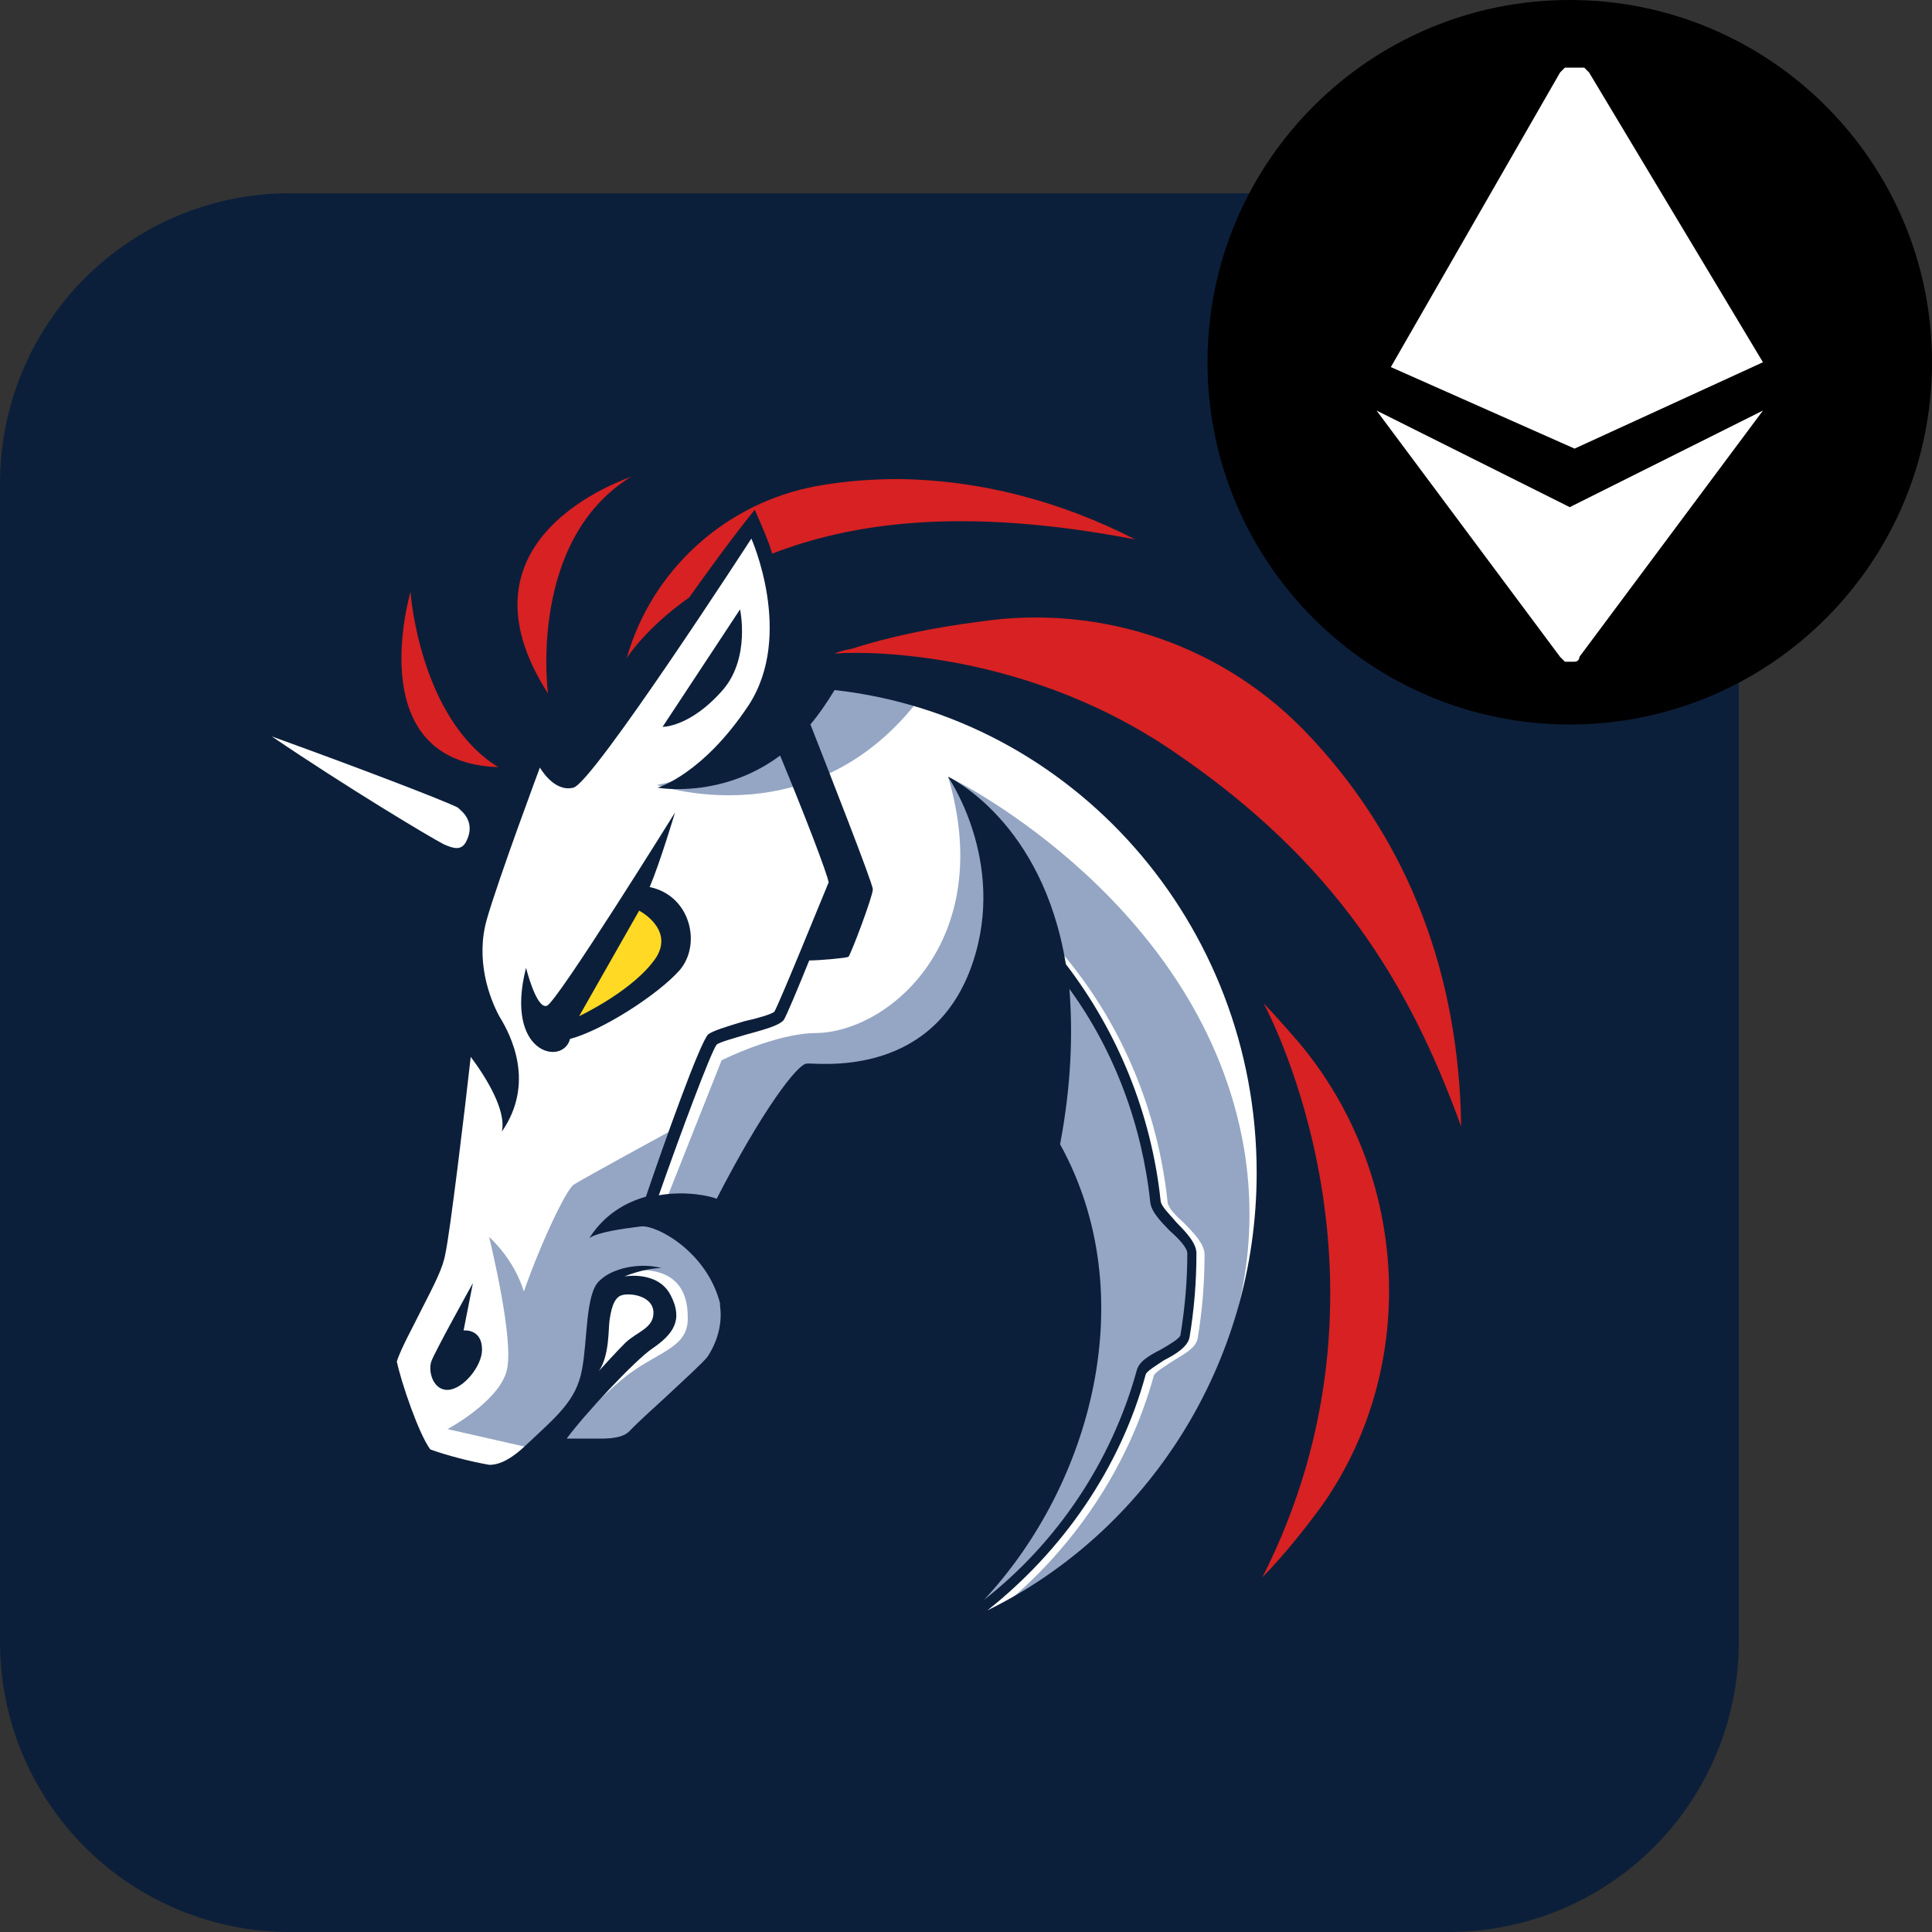 <svg width="40" height="40" viewBox="0 0 40 40" fill="none" xmlns="http://www.w3.org/2000/svg">
<rect x="0" y="0" width="40" height="40" fill="#333333" stroke="none"/>
<g clip-path="url(#clip0_19_235)">
<path d="M6 4H30C31.591 4 33.117 4.632 34.243 5.757C35.368 6.883 36 8.409 36 10V34C36 35.591 35.368 37.117 34.243 38.243C33.117 39.368 31.591 40 30 40H6C4.409 40 2.883 39.368 1.757 38.243C0.632 37.117 0 35.591 0 34L0 10C0 8.409 0.632 6.883 1.757 5.757C2.883 4.632 4.409 4 6 4Z" fill="#0C1F3A"/>
<g clip-path="url(#clip1_19_235)">
<path d="M8.905 24.427L9.672 18.513L3.018 13.774L9.098 15.887L10.534 13.626L15.777 10.288L27.335 16.821L27.934 26.788L22.785 34.129L18.715 34.769L20.82 30.817V27.012L19.289 24.04L17.734 22.983L15.342 25.513V28.19L13.476 29.983L11.104 30.278L10.054 30.888L8.331 30.324L7.613 27.672L8.905 25.808V24.427Z" fill="white"/>
<path d="M19.531 13.723C18.264 13.454 16.877 13.525 16.877 13.525C16.877 13.525 16.421 15.685 13.599 16.253C13.619 16.253 17.328 17.553 19.531 13.723Z" fill="#94A6C3"/>
<path d="M20.68 33.317C22.21 32.088 23.359 30.396 23.889 28.481C23.913 28.409 24.127 28.283 24.27 28.186C24.508 28.039 24.75 27.917 24.795 27.719C24.89 27.155 24.939 26.565 24.939 25.976C24.939 25.757 24.721 25.534 24.508 25.315C24.34 25.168 24.172 24.995 24.172 24.873C23.934 22.638 22.928 20.55 21.324 19.031L21.156 19.203C22.711 20.702 23.716 22.739 23.934 24.899C23.958 25.096 24.147 25.29 24.34 25.488C24.508 25.635 24.701 25.858 24.701 25.955C24.701 26.519 24.652 27.083 24.557 27.647C24.533 27.744 24.319 27.845 24.151 27.942C23.913 28.064 23.696 28.186 23.651 28.384C23.076 30.471 21.759 32.29 20.011 33.468C20.323 32.782 21.304 30.547 21.829 29.415L21.735 25.782L18.694 22.765L16.971 23.009L15.08 26.153C15.08 26.153 15.966 27.306 14.719 28.657C13.5 29.983 12.54 30.278 12.54 30.278L11.654 29.785C11.916 29.44 12.446 28.927 12.852 28.582C13.545 27.992 14.239 27.942 14.239 27.306C14.267 25.976 12.877 26.342 12.877 26.342L12.372 26.835L12.159 28.653L11.108 30.004L10.989 29.979L9.266 29.588C9.266 29.588 10.32 29.024 10.489 28.384C10.657 27.769 10.152 25.732 10.128 25.61C10.152 25.635 10.632 26.052 10.846 26.738C11.227 25.656 11.732 24.625 11.876 24.528C12.019 24.431 13.956 23.375 13.956 23.375L13.312 25.117L13.791 24.848L14.94 21.952C14.94 21.952 16.064 21.388 16.901 21.388C18.407 21.363 20.635 19.473 19.63 16.084C19.917 16.207 24.894 18.762 25.755 23.77C26.399 27.622 24.27 31.229 20.68 33.317Z" fill="#94A6C3"/>
<path d="M14.985 14.262C15.535 13.597 15.322 12.616 15.322 12.616L13.718 15.049C13.693 15.049 14.288 15.074 14.985 14.262Z" fill="#0C1F3A"/>
<path d="M9.598 27.546L9.791 26.565C9.791 26.565 8.999 27.988 8.93 28.186C8.856 28.409 8.979 28.8 9.287 28.775C9.598 28.75 9.98 28.283 9.98 27.942C9.98 27.5 9.598 27.546 9.598 27.546Z" fill="#0C1F3A"/>
<path d="M23.815 11.93C23.815 11.93 25.013 11.98 26.256 12.128C23.454 9.868 20.799 9.207 18.645 9.207C15.679 9.207 13.669 10.461 13.546 10.533L14.481 9.009C14.481 9.009 10.747 8.638 9.43 12.692C9.094 11.833 8.786 10.579 8.786 10.579C8.786 10.579 6.846 12.326 7.756 15.222C5.529 14.388 2.349 13.231 2.226 13.21C2.058 13.184 2.008 13.26 2.008 13.26C2.008 13.26 1.959 13.332 2.103 13.458C2.369 13.673 7.395 17.482 8.499 18.219C8.261 19.102 8.261 19.519 8.499 19.936C8.835 20.5 8.856 20.795 8.811 21.211C8.762 21.628 8.331 25.239 8.236 25.681C8.142 26.123 7.137 27.694 7.182 28.161C7.231 28.628 7.851 30.615 8.405 30.838C8.811 30.985 9.816 31.305 10.485 31.305C10.723 31.305 10.94 31.254 11.034 31.158C11.441 30.791 11.56 30.716 11.847 30.716H11.917C12.036 30.716 12.179 30.741 12.347 30.741C12.729 30.741 13.234 30.665 13.591 30.324C14.116 29.785 15.027 29.049 15.314 28.704C15.675 28.236 15.864 27.601 15.769 26.961C15.695 26.372 16.007 25.854 16.368 25.34C16.824 24.726 17.661 23.623 17.661 23.623C19.314 24.894 20.344 26.835 20.344 28.994C20.344 32.825 17.09 35.918 13.069 35.918C12.446 35.918 11.851 35.847 11.252 35.699C13.094 36.36 14.649 36.583 15.921 36.583C18.625 36.583 20.061 35.577 20.061 35.577C20.061 35.577 19.56 36.242 18.744 37H18.768C23.244 36.36 25.423 32.58 25.423 32.58C25.423 32.58 25.255 33.809 25.042 34.643C30.995 30.051 29.99 24.305 29.965 24.111C30.014 24.183 30.613 24.92 30.921 25.315C31.881 15.196 23.815 11.93 23.815 11.93ZM14.649 28.089C14.555 28.211 14.149 28.582 13.861 28.851C13.574 29.12 13.262 29.39 13.024 29.638C12.93 29.735 12.737 29.785 12.45 29.785H11.732C12.093 29.293 13.143 28.165 13.504 27.921C13.935 27.626 14.153 27.331 13.886 26.818C13.623 26.3 12.93 26.427 12.93 26.427C12.93 26.427 13.336 26.254 13.697 26.254C13.242 26.132 12.668 26.254 12.405 26.523C12.118 26.793 12.167 27.752 12.048 28.363C11.929 29.003 11.523 29.322 10.899 29.912C10.563 30.232 10.325 30.328 10.132 30.328C9.726 30.257 9.246 30.131 8.909 30.009C8.671 29.689 8.31 28.632 8.216 28.19C8.286 27.946 8.573 27.428 8.716 27.134C9.004 26.57 9.172 26.25 9.221 25.955C9.315 25.538 9.627 22.958 9.746 21.881C10.058 22.297 10.489 22.988 10.39 23.43C11.084 22.424 10.583 21.439 10.341 21.047C10.128 20.656 9.841 19.869 10.079 19.035C10.316 18.202 11.178 15.891 11.178 15.891C11.178 15.891 11.465 16.409 11.871 16.308C12.278 16.211 15.556 11.151 15.556 11.151C15.556 11.151 16.442 13.138 15.507 14.59C14.551 16.038 13.615 16.308 13.615 16.308C13.615 16.308 14.932 16.552 16.151 15.643C16.651 16.846 17.131 18.096 17.156 18.269C17.082 18.442 16.126 20.799 16.032 20.946C15.982 20.997 15.65 21.093 15.408 21.144C15.002 21.266 14.764 21.342 14.665 21.413C14.497 21.561 13.73 23.72 13.373 24.776C12.942 24.898 12.512 25.147 12.2 25.635C12.368 25.513 12.893 25.437 13.279 25.391C13.615 25.366 14.641 25.93 14.908 26.986V27.037C14.961 27.424 14.842 27.794 14.649 28.089ZM12.401 28.384C12.618 28.064 12.594 27.525 12.618 27.352C12.643 27.18 12.688 26.86 12.881 26.814C13.074 26.763 13.529 26.839 13.529 27.18C13.529 27.5 13.193 27.571 12.955 27.794C12.782 27.963 12.446 28.333 12.401 28.384ZM21.948 23.691C22.186 22.44 22.211 21.359 22.141 20.475C23.072 21.75 23.647 23.299 23.815 24.894C23.84 25.092 24.028 25.286 24.221 25.484C24.389 25.631 24.582 25.829 24.582 25.951C24.582 26.515 24.533 27.079 24.439 27.647C24.414 27.719 24.201 27.845 24.032 27.942C23.794 28.064 23.577 28.186 23.532 28.384C23.007 30.274 21.878 31.945 20.373 33.123C22.596 30.741 23.671 26.809 21.948 23.691ZM20.442 33.342C21.997 32.113 23.195 30.396 23.721 28.455C23.745 28.384 23.958 28.258 24.102 28.161C24.34 28.039 24.582 27.891 24.627 27.694C24.722 27.129 24.771 26.54 24.771 25.951C24.771 25.732 24.553 25.509 24.34 25.29C24.221 25.143 24.028 24.97 24.028 24.848C23.835 23.055 23.142 21.363 22.067 19.961C21.587 17.015 19.675 16.105 19.626 16.08C19.675 16.156 20.918 17.995 20.057 20.155C19.17 22.339 16.898 21.998 16.705 22.02C16.512 22.02 15.773 23 14.838 24.819C14.719 24.768 14.214 24.646 13.64 24.747C14.071 23.518 14.719 21.775 14.838 21.628C14.887 21.578 15.244 21.481 15.486 21.409C15.941 21.287 16.155 21.211 16.229 21.114C16.278 21.039 16.516 20.475 16.754 19.885C16.971 19.885 17.521 19.835 17.566 19.81C17.616 19.759 18.071 18.559 18.071 18.412C18.071 18.29 17.135 15.908 16.779 14.998C16.947 14.801 17.115 14.557 17.279 14.287C22.186 14.83 26.018 19.102 26.018 24.28C26.018 28.258 23.745 31.722 20.442 33.342Z" fill="#0C1F3A"/>
<path d="M14.075 20.083C14.53 19.544 14.292 18.538 13.451 18.366C13.668 17.852 13.976 16.821 13.976 16.821C13.976 16.821 11.535 20.748 11.322 20.824C11.104 20.9 10.891 20.037 10.891 20.037C10.435 21.83 11.658 22.074 11.802 21.51C12.47 21.333 13.619 20.597 14.075 20.083Z" fill="#0C1F3A"/>
<path d="M11.99 21.039L13.233 18.854C13.233 18.854 13.951 19.225 13.591 19.814C13.139 20.5 11.99 21.039 11.99 21.039Z" fill="#FFD923"/>
<path d="M27.38 31.158C27.019 31.65 26.613 32.164 26.137 32.656C29.222 26.565 26.28 20.992 26.162 20.773C26.379 20.997 26.592 21.241 26.785 21.46C29.152 24.158 29.44 28.211 27.38 31.158Z" fill="#D82122"/>
<path d="M30.252 23.324C29.173 20.353 27.643 17.823 24.27 15.541C21.017 13.332 17.521 13.504 17.328 13.53H17.279C17.398 13.479 17.517 13.454 17.636 13.433C18.378 13.189 19.334 12.991 20.294 12.869C22.834 12.494 25.394 13.378 27.142 15.272C27.159 15.289 27.175 15.306 27.191 15.323C29.177 17.482 30.207 20.18 30.252 23.324Z" fill="#D82122"/>
<path d="M23.503 11.168C19.938 10.482 17.64 10.823 15.986 11.463C15.937 11.265 15.769 10.873 15.626 10.554C15.129 11.168 14.6 11.905 14.267 12.372C13.357 13.012 12.975 13.626 12.975 13.626C13.5 11.783 15.035 10.411 16.901 10.065C17.427 9.969 18.001 9.918 18.625 9.918C20.274 9.943 21.923 10.36 23.503 11.168Z" fill="#D82122"/>
<path d="M10.316 15.883C7.518 15.786 8.45 12.444 8.499 12.25C8.499 12.275 8.688 14.877 10.316 15.883Z" fill="#D82122"/>
<path d="M13.069 9.868C10.915 11.193 11.346 14.359 11.346 14.359C9.287 11.147 12.901 9.943 13.069 9.868Z" fill="#D82122"/>
<path d="M9.529 16.766C9.672 16.889 9.816 17.111 9.648 17.431C9.553 17.604 9.41 17.579 9.192 17.482C8.905 17.335 7.182 16.303 5.627 15.247C7.399 15.887 9.192 16.573 9.479 16.72C9.479 16.72 9.504 16.745 9.529 16.766Z" fill="white"/>
</g>
<path d="M32.5 15C36.642 15 40 11.642 40 7.5C40 3.358 36.642 0 32.5 0C28.358 0 25 3.358 25 7.5C25 11.642 28.358 15 32.5 15Z" fill="black"/>
<path fill-rule="evenodd" clip-rule="evenodd" d="M32.9 1.5L36.5 7.5L32.6 9.288L28.796 7.6L32.3 1.5L32.4 1.4H32.5H32.6H32.7H32.8L32.9 1.5ZM32.5 10.5L36.5 8.5L32.7 13.6C32.7 13.7 32.6 13.7 32.6 13.7H32.5H32.4L32.3 13.6L28.5 8.5L32.5 10.5Z" fill="white"/>
</g>
<defs>
<clipPath id="clip0_19_235">
<rect width="40" height="40" fill="white"/>
</clipPath>
<clipPath id="clip1_19_235">
<rect width="29" height="28" fill="white" transform="translate(2 9)"/>
</clipPath>
</defs>
</svg>
